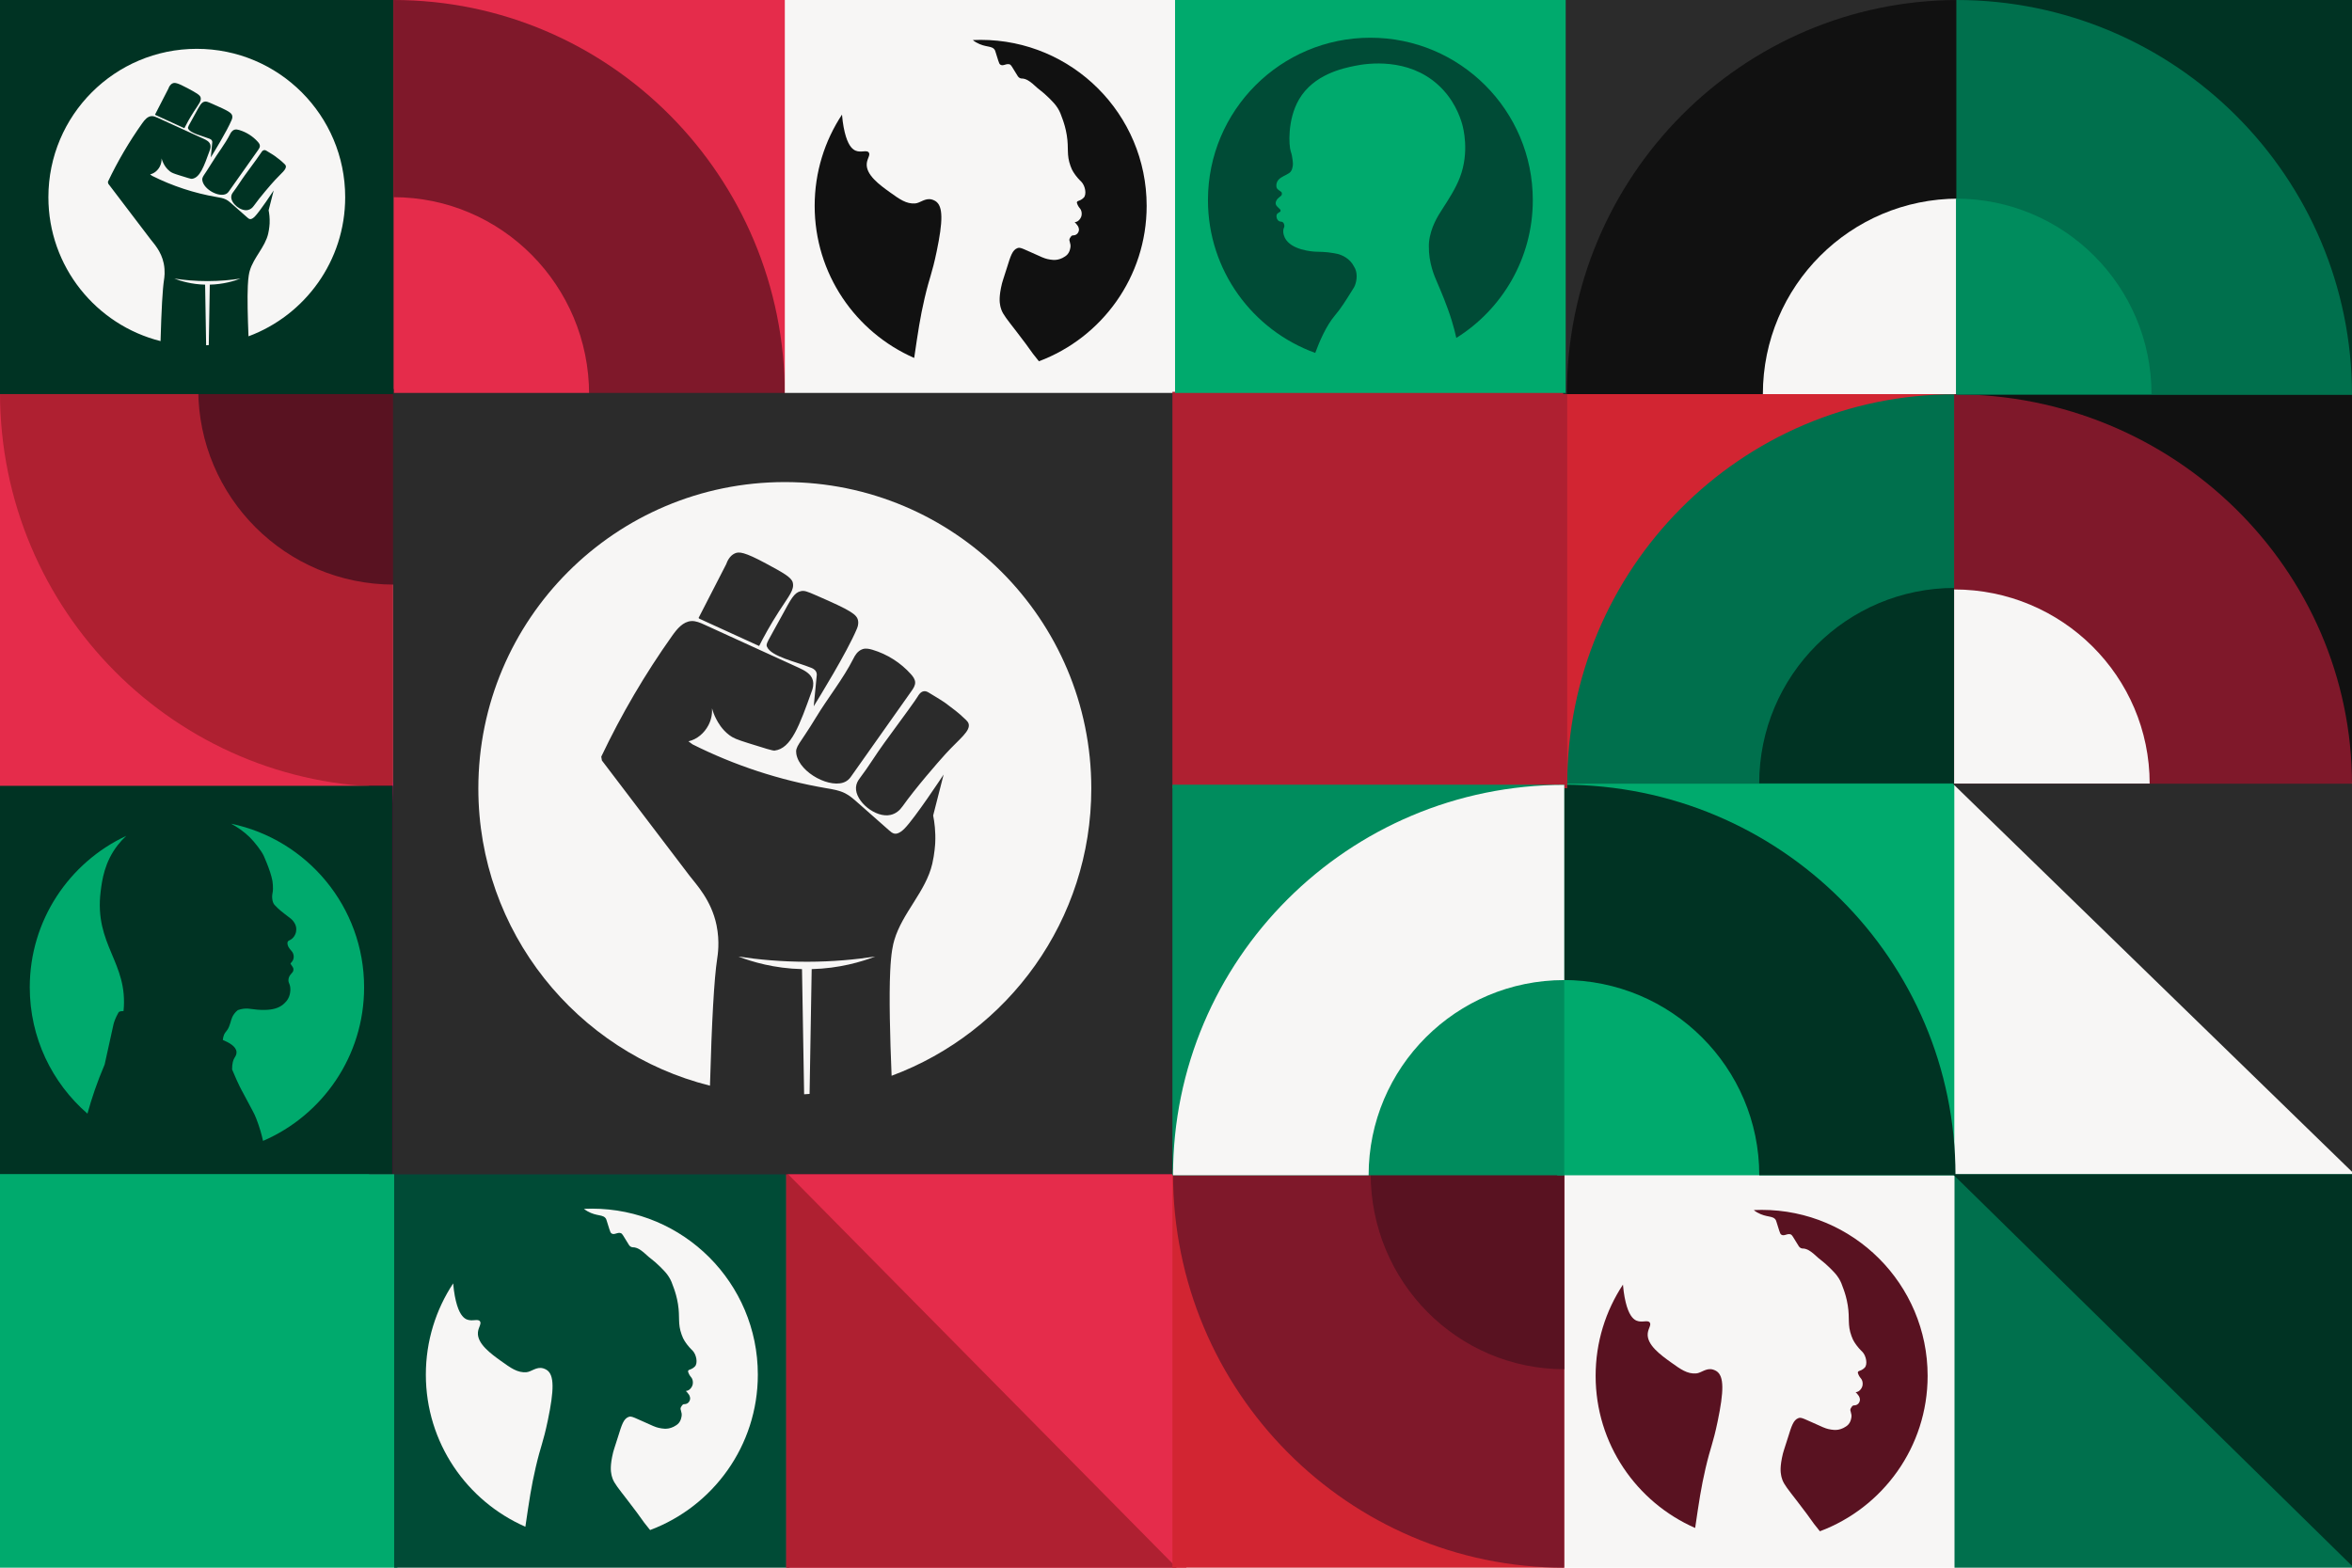 <?xml version="1.0" encoding="utf-8"?>
<!-- Generator: Adobe Illustrator 27.5.0, SVG Export Plug-In . SVG Version: 6.00 Build 0)  -->
<svg version="1.1" id="_x2018_ëîé_x5F_1" xmlns="http://www.w3.org/2000/svg" xmlns:xlink="http://www.w3.org/1999/xlink"
	 x="0px" y="0px" viewBox="0 0 3000 2000" style="enable-background:new 0 0 3000 2000;" xml:space="preserve">
<rect style="fill:#FFFFFF;" width="3000" height="2000"/>
<rect x="0" y="1493.341" style="fill:#00AA6D;" width="506.884" height="506.659"/>
<rect x="502.768" y="1492.743" style="fill:#004B36;" width="504.264" height="507.257"/>
<rect x="1002.918" y="1495.736" style="fill:#E52C4B;" width="510.25" height="504.264"/>
<polygon style="fill:#AF2031;" points="1002.918,2000 1500.822,2000 1002.918,1495.735 "/>
<rect x="451.145" y="0" style="fill:#E52C4B;" width="554.391" height="540.176"/>
<rect y="500.148" style="fill:#E52C4B;" width="501.51" height="506.884"/>
<path style="fill:#AF2031;" d="M0,500.9L0,500.9l500.767,0l0,503.139h0C224.201,1004.039,0,778.776,0,500.9z"/>
<path style="fill:#591221;" d="M502.263,745.792L502.263,745.792c-137.734,0-249.389-111.655-249.389-249.389v0h249.389
	L502.263,745.792z"/>
<rect style="fill:#003323;" width="502.02" height="502.767"/>
<rect x="470.597" y="1002.543" style="fill:#630235;" width="532.943" height="495.286"/>
<rect x="1000.556" y="998.055" style="fill:#49002F;" width="500.079" height="499.774"/>
<path style="fill:#FFFFFF;" d="M1000.555,1496.333L1000.555,1496.333l0-249.384h0c137.217,0,248.452-111.655,248.452-249.388v0
	h248.448v0C1497.455,1273.026,1274.985,1496.333,1000.555,1496.333z"/>
<path style="fill:#FC107C;" d="M1000.673,1496.826L1000.673,1496.826l0-249.383h0c-138.01,0-249.89-111.655-249.89-249.388v0
	H500.898v0C500.898,1273.518,724.655,1496.826,1000.673,1496.826z"/>
<rect y="1002.544" style="fill:#003323;" width="500.896" height="495.286"/>
<polygon style="fill:#7C0641;" points="504.762,1004.039 1001.047,1004.039 1001.047,504.264 "/>
<path style="fill:#FFFFFF;" d="M751.155,946.55L751.155,946.55c112.114,0,203-90.886,203-202.999v-0.001
	c0-112.114-90.886-202.999-202.999-202.999h0c-112.114,0-203,90.886-203,202.999v0.001
	C548.156,855.664,639.042,946.55,751.155,946.55z"/>
<path style="fill:#BC0C60;" d="M839.678,832.074L839.678,832.074c48.89-48.89,48.89-128.156,0-177.046l0,0
	c-48.89-48.89-128.156-48.89-177.046,0l0,0c-48.89,48.89-48.89,128.156,0,177.046l0,0
	C711.522,880.964,790.789,880.964,839.678,832.074z"/>
<path style="fill:#7C0641;" d="M662.287,831.71c-48.534-48.918-48.426-127.911,0.345-176.683l0,0
	c48.771-48.771,127.765-48.879,176.683-0.345L662.287,831.71z"/>
<path style="fill:#7F182A;" d="M1001.048,503.138L1001.048,503.138l-249.636,0v0c0-138.939-111.768-251.572-249.641-251.572h0V0h0
	C777.514,0,1001.047,225.263,1001.048,503.138z"/>
<rect x="1001.048" style="fill:#F7F6F5;" width="499.587" height="511.745"/>
<rect x="1001.047" y="504.264" style="fill:#990750;" width="499.588" height="498.278"/>
<polygon style="fill:#FFFFFF;" points="1500.635,502.768 1000.741,502.768 1000.742,1004.04 "/>
<rect x="501.272" y="501.272" style="fill:#2B2B2B;" width="999.551" height="996.558"/>
<g>
	<path style="fill:#F7F6F5;" d="M222.294,355.387c8.471,3.24,22.121,7.346,39.33,7.774l1.304,77.317
		c1.127-0.07,2.252-0.143,3.373-0.232l1.3-77.09c17.118-0.441,30.716-4.515,39.221-7.768c-11.992,1.835-26.062,3.19-41.805,3.216
		C248.892,358.629,234.507,357.256,222.294,355.387z"/>
	<path style="fill:#F7F6F5;" d="M251.01,62.29c-104.54,0-189.286,84.746-189.286,189.286c0,88.591,60.865,162.958,143.057,183.59
		c1.126-40.531,2.601-66.195,4.423-78.203c0.385-2.534,1.726-10.736-0.37-20.94c-3.197-15.564-12.722-25.367-16.717-30.622
		c-18.026-23.707-36.052-47.414-54.078-71.122l-0.394-2.367c12.41-26.128,27.099-51.174,43.846-74.759
		c2.973-4.187,6.699-8.721,11.827-8.996c2.795-0.15,5.469,1.039,8.015,2.203c19.409,8.869,38.819,17.738,58.228,26.607
		c3.654,1.67,7.718,3.808,8.724,7.698c0.71,2.748-0.045,5.201-0.482,6.42c-7.818,21.8-12.854,35.843-23.127,37.077
		c-1.145,0.138-6.146-1.433-16.146-4.575c-7.333-2.303-9.465-3.206-11.822-4.988c-4.619-3.492-6.987-7.877-8.028-9.853
		c-1.25-2.373-2.078-4.654-2.631-6.691c0.165,2.897-0.212,6.652-2.253,10.5c-2.56,4.827-6.959,8.679-12.313,9.886
		c0.838,0.622,1.676,1.243,2.514,1.865c25.957,13.022,53.85,22.176,82.476,27.065c4.032,0.689,8.157,1.318,11.801,3.177
		c2.834,1.446,5.252,3.574,7.636,5.679c6.514,5.75,13.027,11.501,19.541,17.251c0.961,0.848,1.983,1.728,3.239,1.981
		c0.931,0.188,3.031,0.115,6.198-3.073c6.466-6.51,23.474-32.317,24.202-33.423c-2.153,8.432-4.306,16.864-6.458,25.296
		c0.797,4.01,1.602,9.87,1.272,16.936c-0.024,0.511-0.362,6.598-1.809,12.857c-3.977,17.194-18.488,30.273-23.464,47.204
		c-0.79,2.689-1.985,7.468-2.537,19.28c-0.728,15.589-0.16,39.821,0.869,64.51c72.02-26.775,123.335-96.127,123.335-177.47
		C440.296,147.036,355.55,62.29,251.01,62.29z M198.263,146.7l-0.53-0.46c5.68-11.058,11.361-22.116,17.042-33.174
		c0.77-2.172,2.279-5.257,5.276-6.677c2.629-1.246,5.955-0.997,19.283,6.174c10.522,5.661,15.799,8.558,16.581,11.779
		c1.092,4.498-2.154,7.941-8.53,17.838c-5.446,8.453-9.463,15.874-12.238,21.375C222.853,157.937,210.558,152.318,198.263,146.7z
		 M267.312,177.02c-9.19-3.705-24.675-6.911-27.322-12.986c-0.833-1.913,0.216-2.707,9.228-19.234
		c5.621-10.308,7.485-14.166,11.643-15.113c2.246-0.511,3.845,0.127,9.475,2.573c21.732,9.441,25.303,11.833,25.932,15.736
		c0.36,2.237-0.39,4.077-0.83,5.116c-6.126,14.484-23.347,42.463-26.574,47.688c0.589-6.054,1.178-12.109,1.768-18.163
		c0.047-0.486,0.372-1.779-0.232-3.071C269.662,177.994,268.032,177.311,267.312,177.02z M288.728,247.214
		c-8.899,5.001-28.546-5.081-30.598-16.899c-0.84-4.841,1.907-5.744,12.11-22.605c7.466-12.339,16.699-23.645,23.204-36.516
		c0.618-1.223,2.281-4.641,5.672-5.729c1.974-0.634,4.122-0.161,6.108,0.434c9.058,2.715,17.337,7.978,23.639,15.027
		c1.297,1.451,2.571,3.125,2.641,5.07c0.071,1.988-1.127,3.772-2.275,5.396c-12.43,17.585-24.861,35.171-37.291,52.757
		C291.477,244.8,290.523,246.205,288.728,247.214z M350.397,230.1c-4.835,5.29-18.785,21.37-26.633,32.441
		c-1.888,2.663-4.171,4.59-7.432,5.348c-9.169,2.13-21.938-8.322-21.37-17.031c0.156-2.39,1.196-4.122,2.491-5.824
		c5.309-6.98,9.81-14.545,14.99-21.622c12.905-17.631,19.357-26.446,20.694-28.736c0.393-0.673,1.634-2.861,3.702-3.169
		c1.307-0.194,2.406,0.442,2.98,0.785c8.694,5.197,10.458,6.537,10.458,6.537c6.506,4.942,7.093,5.337,8.807,6.867
		c3.325,2.969,4.988,4.454,5.377,5.613C366.032,216.002,358.919,220.776,350.397,230.1z"/>
	<path style="fill:#F7F6F5;" d="M205.857,200.176c-0.125-0.86-0.286-1.592-0.433-2.163
		C205.571,198.584,205.731,199.316,205.857,200.176z"/>
</g>
<g>
	<path style="fill:#F7F6F5;" d="M941.743,1220.325c17.494,6.692,45.685,15.171,81.226,16.054l2.693,159.677
		c2.327-0.145,4.651-0.295,6.967-0.48l2.685-159.208c35.352-0.912,63.435-9.324,81-16.043c-24.766,3.791-53.823,6.588-86.336,6.641
		C996.674,1227.021,966.965,1224.185,941.743,1220.325z"/>
	<path style="fill:#F7F6F5;" d="M1001.047,615.016c-215.898,0-390.917,175.02-390.917,390.917
		c0,182.961,125.699,336.544,295.445,379.153c2.325-83.704,5.371-136.708,9.134-161.506c0.794-5.233,3.565-22.171-0.763-43.246
		c-6.602-32.143-26.274-52.389-34.525-63.24c-37.227-48.96-74.455-97.921-111.683-146.882l-0.814-4.888
		c25.63-53.961,55.966-105.685,90.552-154.394c6.139-8.646,13.836-18.011,24.424-18.579c5.773-0.31,11.294,2.146,16.553,4.549
		c40.085,18.316,80.169,36.633,120.254,54.949c7.547,3.448,15.94,7.865,18.017,15.898c1.467,5.674-0.093,10.741-0.996,13.259
		c-16.145,45.021-26.545,74.023-47.762,76.572c-2.365,0.284-12.692-2.96-33.346-9.448c-15.145-4.757-19.547-6.622-24.415-10.302
		c-9.54-7.211-14.43-16.268-16.58-20.348c-2.582-4.9-4.292-9.612-5.433-13.819c0.341,5.983-0.438,13.739-4.652,21.685
		c-5.287,9.969-14.372,17.924-25.429,20.416c1.73,1.284,3.461,2.568,5.192,3.852c53.606,26.894,111.212,45.798,170.331,55.895
		c8.328,1.422,16.847,2.722,24.372,6.562c5.852,2.986,10.846,7.38,15.77,11.728c13.452,11.875,26.904,23.751,40.356,35.626
		c1.984,1.751,4.096,3.568,6.689,4.092c1.923,0.388,6.26,0.237,12.799-6.347c13.354-13.445,48.48-66.741,49.982-69.027
		c-4.446,17.414-8.892,34.828-13.338,52.242c1.646,8.282,3.309,20.384,2.628,34.976c-0.049,1.054-0.747,13.626-3.736,26.552
		c-8.214,35.509-38.181,62.52-48.459,97.488c-1.632,5.552-4.1,15.424-5.24,39.818c-1.504,32.194-0.33,82.24,1.796,133.228
		c148.738-55.297,254.713-198.522,254.713-366.515C1391.964,790.035,1216.945,615.016,1001.047,615.016z M892.113,789.34
		l-1.093-0.951c11.731-22.837,23.463-45.674,35.195-68.511c1.59-4.485,4.707-10.856,10.896-13.789
		c5.43-2.572,12.298-2.06,39.824,12.75c21.73,11.692,32.629,17.674,34.243,24.327c2.255,9.289-4.448,16.401-17.616,36.839
		c-11.247,17.456-19.543,32.784-25.274,44.145C942.897,812.548,917.505,800.944,892.113,789.34z M1034.714,851.96
		c-18.979-7.651-50.959-14.274-56.427-26.82c-1.721-3.95,0.447-5.591,19.057-39.721c11.608-21.289,15.458-29.257,24.045-31.211
		c4.638-1.055,7.94,0.263,19.567,5.314c44.881,19.498,52.256,24.439,53.554,32.498c0.744,4.62-0.806,8.421-1.714,10.567
		c-12.652,29.913-48.216,87.695-54.882,98.486c1.217-12.504,2.433-25.007,3.65-37.51c0.098-1.005,0.769-3.673-0.479-6.343
		C1039.568,853.97,1036.202,852.56,1034.714,851.96z M1078.943,996.924c-18.379,10.328-58.955-10.494-63.191-34.899
		c-1.735-9.997,3.939-11.862,25.01-46.684c15.419-25.482,34.486-48.833,47.921-75.414c1.277-2.526,4.712-9.585,11.714-11.832
		c4.077-1.309,8.512-0.333,12.614,0.897c18.706,5.606,35.805,16.476,48.82,31.034c2.679,2.997,5.31,6.455,5.454,10.471
		c0.147,4.106-2.328,7.789-4.699,11.144c-25.671,36.318-51.342,72.636-77.013,108.954
		C1084.622,991.94,1082.65,994.841,1078.943,996.924z M1206.303,961.58c-9.986,10.925-38.794,44.134-55.003,66.997
		c-3.899,5.499-8.613,9.48-15.349,11.044c-18.936,4.398-45.306-17.187-44.133-35.172c0.322-4.935,2.47-8.512,5.144-12.028
		c10.965-14.416,20.26-30.039,30.958-44.654c26.651-36.411,39.977-54.617,42.737-59.345c0.811-1.39,3.374-5.909,7.646-6.545
		c2.7-0.402,4.968,0.914,6.154,1.622c17.955,10.734,21.598,13.501,21.598,13.501c13.436,10.206,14.65,11.021,18.188,14.181
		c6.867,6.133,10.302,9.199,11.104,11.593C1238.593,932.465,1223.903,942.325,1206.303,961.58z"/>
	<path style="fill:#F7F6F5;" d="M907.796,899.78c-0.259-1.776-0.59-3.287-0.894-4.467
		C907.206,896.493,907.537,898.005,907.796,899.78z"/>
</g>
<g>
	<path style="fill:#111111;" d="M1166.248,455.366c4.678-31.906,7.434-50.699,13.077-74.852
		c6.553-28.051,9.269-30.237,15.449-59.939c7.918-38.057,8.438-57.642-1.552-63.998c-2.146-1.366-4.614-2.041-4.614-2.041
		c-8.607-2.354-14.794,4.516-21.324,4.988c-11.289,0.816-19.741-5.264-32.553-14.48c-12.403-8.921-30.7-22.083-29.16-36.666
		c0.673-6.373,4.904-10.831,2.506-13.9c-2.726-3.489-9.531,0.557-16.548-2.21c-3.274-1.291-8.452-4.798-12.612-18.227
		c-1.914-6.177-3.965-15.63-4.949-27.85c-22.025,33.4-34.857,73.399-34.857,116.4c0,86.786,52.222,161.363,126.95,194.057
		C1166.123,456.22,1166.185,455.795,1166.248,455.366z"/>
	<path style="fill:#111111;" d="M1250.841,50.86c-3.345,0-6.669,0.087-9.976,0.241c0.974,0.895,2.162,1.796,4.195,2.965
		c12.451,7.156,20.434,3.536,24.019,10.071c0.669,1.22,0.168,0.939,4.125,12.943c1.131,3.431,1.542,4.574,2.778,5.414
		c3.637,2.47,7.792-2.188,12.293-0.213c1.212,0.532,3.129,3.703,6.915,10.023c2.878,4.806,3.603,6.341,5.745,7.328
		c2.23,1.029,2.924,0.048,6.513,1.229c2.732,0.899,4.691,2.245,6.395,3.416c2.805,1.928,4.613,3.751,4.621,3.759
		c6.857,6.553,10.818,8.335,19.217,16.675c5.853,5.812,8.666,8.788,11.562,13.425c2.74,4.386,3.952,7.818,6.375,14.68
		c1.495,4.234,3.662,10.876,5.077,19.73c2.795,17.483-0.597,24.538,4.735,39.176c0.708,1.945,1.378,3.495,1.81,4.454
		c1.239,2.555,2.465,4.333,3.674,6.068c0.721,1.036,2.076,2.909,4.008,5.127c2.123,2.437,3.538,3.678,4.335,4.502
		c5.008,5.181,7,16.082,3.089,20.265c-2.822,3.018-6.39,3.983-6.39,3.983c-0.7,0.244-1.834,0.577-2.239,1.536
		c-0.336,0.796-0.067,1.67,0.572,3.168c0.645,1.513,1.332,2.578,1.524,2.87c0.209,0.319,0.412,0.593,0.67,0.947
		c0.778,1.069,1.38,1.803,1.485,1.935c0.945,1.184,2.198,4.354,1.634,7.875c-0.077,0.48-0.389,2.222-1.545,4.124
		c-1.232,2.026-2.92,3.41-4.181,4.025c-0.773,0.377-1.59,0.601-1.59,0.601c-0.609,0.167-1.151,0.247-1.584,0.286
		c1.286,1.16,1.874,1.837,2.167,2.251c0.043,0.06,0.213,0.319,0.478,0.654c0.406,0.514,0.706,0.888,0.755,0.948
		c2.274,2.73,2.108,5.892,2.108,5.892c-0.019,0.373-0.141,2.141-1.346,3.91c-0.342,0.502-1.014,1.466-2.251,2.167
		c-1.105,0.627-2.207,0.794-2.858,0.893c-1.265,0.192-1.506-0.017-2.215,0.274c-0.849,0.348-1.296,0.972-1.929,1.858
		c-0.749,1.047-1.689,2.362-1.641,4.065c0.015,0.525,0.125,0.513,0.575,2.229c0.465,1.777,0.747,2.854,0.875,3.805
		c0.243,1.81-0.066,3.201-0.405,4.728c-0.375,1.685-1.043,4.543-3.294,7.199c-1.078,1.272-2.093,1.996-3.21,2.781
		c-4.603,3.233-9.203,4.028-10.499,4.221c-3.349,0.5-5.914,0.163-8.206-0.155c-5.346-0.743-9.267-2.427-10.677-3.044
		c-24.584-10.754-27.395-13.129-31.352-11.644c-6.459,2.424-8.726,9.913-13.418,25.004c-5.81,18.685-5.329,15.998-6.338,20.135
		c-4.11,16.84-3.051,24.351-2.199,28.319c0.101,0.47,0.461,2.586,1.459,5.235c2.419,6.421,7.254,12.22,18.832,27.231
		c22.051,28.587,16.044,22.498,27.506,36.524c0.538,0.659,1.049,1.282,1.571,1.913c80.257-30.105,137.384-107.523,137.384-198.295
		C1462.572,145.655,1367.777,50.86,1250.841,50.86z"/>
</g>
<g>
	<path style="fill:#F7F6F5;" d="M670.306,1946.462c4.679-31.906,7.434-50.699,13.077-74.852
		c6.553-28.051,9.269-30.237,15.449-59.939c7.918-38.057,8.439-57.641-1.552-63.998c-2.147-1.366-4.614-2.041-4.614-2.041
		c-8.607-2.354-14.794,4.516-21.324,4.988c-11.289,0.816-19.741-5.264-32.553-14.48c-12.403-8.921-30.7-22.083-29.161-36.666
		c0.673-6.373,4.904-10.831,2.506-13.901c-2.726-3.49-9.531,0.557-16.548-2.21c-3.274-1.291-8.452-4.798-12.612-18.227
		c-1.914-6.177-3.965-15.63-4.949-27.85c-22.025,33.4-34.857,73.399-34.857,116.4c0,86.786,52.222,161.363,126.95,194.057
		C670.181,1947.316,670.244,1946.891,670.306,1946.462z"/>
	<path style="fill:#F7F6F5;" d="M754.9,1541.956c-3.345,0-6.669,0.087-9.976,0.241c0.974,0.895,2.162,1.796,4.195,2.965
		c12.451,7.156,20.434,3.536,24.019,10.071c0.669,1.22,0.168,0.939,4.125,12.943c1.131,3.431,1.542,4.574,2.778,5.414
		c3.637,2.47,7.792-2.188,12.293-0.213c1.212,0.532,3.129,3.703,6.915,10.023c2.878,4.806,3.603,6.341,5.745,7.328
		c2.23,1.029,2.925,0.048,6.513,1.229c2.732,0.899,4.691,2.245,6.395,3.416c2.805,1.928,4.613,3.751,4.622,3.759
		c6.857,6.553,10.818,8.335,19.216,16.675c5.853,5.813,8.666,8.788,11.562,13.425c2.74,4.386,3.952,7.818,6.375,14.68
		c1.495,4.234,3.662,10.876,5.077,19.73c2.794,17.483-0.597,24.538,4.735,39.176c0.708,1.945,1.378,3.495,1.81,4.454
		c1.239,2.556,2.465,4.333,3.674,6.068c0.721,1.036,2.076,2.909,4.007,5.127c2.123,2.437,3.538,3.678,4.335,4.502
		c5.008,5.181,7,16.082,3.089,20.265c-2.822,3.018-6.39,3.983-6.39,3.983c-0.7,0.244-1.834,0.577-2.239,1.536
		c-0.336,0.796-0.067,1.67,0.572,3.168c0.645,1.513,1.332,2.578,1.524,2.87c0.209,0.319,0.412,0.593,0.67,0.947
		c0.778,1.069,1.38,1.803,1.485,1.935c0.945,1.184,2.198,4.354,1.634,7.875c-0.077,0.48-0.389,2.222-1.545,4.124
		c-1.232,2.026-2.92,3.41-4.181,4.025c-0.773,0.377-1.59,0.601-1.59,0.601c-0.609,0.167-1.151,0.247-1.584,0.286
		c1.286,1.159,1.874,1.837,2.167,2.251c0.043,0.06,0.213,0.319,0.478,0.654c0.406,0.514,0.705,0.888,0.755,0.948
		c2.274,2.73,2.108,5.892,2.108,5.892c-0.019,0.373-0.141,2.141-1.346,3.91c-0.342,0.502-1.014,1.465-2.251,2.167
		c-1.105,0.627-2.207,0.794-2.858,0.893c-1.265,0.192-1.506-0.017-2.215,0.274c-0.849,0.348-1.296,0.972-1.929,1.858
		c-0.749,1.047-1.689,2.362-1.641,4.065c0.015,0.525,0.125,0.513,0.575,2.229c0.465,1.777,0.747,2.854,0.875,3.805
		c0.243,1.81-0.066,3.201-0.405,4.728c-0.375,1.685-1.044,4.543-3.294,7.199c-1.078,1.273-2.093,1.996-3.21,2.781
		c-4.603,3.233-9.203,4.028-10.499,4.221c-3.349,0.5-5.914,0.163-8.206-0.155c-5.346-0.743-9.267-2.427-10.677-3.044
		c-24.584-10.754-27.395-13.129-31.352-11.644c-6.459,2.424-8.726,9.913-13.418,25.004c-5.81,18.685-5.329,15.998-6.338,20.135
		c-4.11,16.84-3.051,24.351-2.199,28.319c0.101,0.47,0.461,2.586,1.459,5.235c2.419,6.421,7.253,12.22,18.832,27.231
		c22.051,28.587,16.044,22.498,27.506,36.524c0.538,0.659,1.049,1.282,1.571,1.913c80.257-30.105,137.384-107.523,137.384-198.295
		C966.631,1636.751,871.836,1541.956,754.9,1541.956z"/>
</g>
<rect x="1990.469" y="499.837" style="fill:#D22532;" width="504.519" height="504.05"/>
<path style="fill:#00704D;" d="M1999,1000.892L1999,1000.892l494.277,0.002L2493.279,503h0
	C2220.296,502.999,1999.001,725.913,1999,1000.892z"/>
<path style="fill:#003323;" d="M2493.278,750.05L2493.278,750.05c-137.734,0-249.389,111.636-249.39,249.347v0l249.389,0.001
	L2493.278,750.05z"/>
<rect x="1495.437" y="1491.403" style="fill:#D22532;" width="499.775" height="508.597"/>
<rect x="2491.996" y="999.825" style="fill:#F7F6F5;" width="508.004" height="499.562"/>
<rect x="1995.213" y="1491.001" style="fill:#F7F6F5;" width="503.515" height="508.999"/>
<path style="fill:#7F182A;" d="M1496.184,1497.399L1496.184,1497.399h499.027l0,502.601h0
	C1719.606,2000,1496.184,1774.977,1496.184,1497.399z"/>
<path style="fill:#591221;" d="M1995.212,1746.786L1995.212,1746.786c-136.356,0-246.895-111.655-246.895-249.389v0l246.895,0
	L1995.212,1746.786z"/>
<rect x="2493.001" y="1498.105" style="fill:#00704D;" width="506.999" height="501.895"/>
<rect x="1986.234" y="999.825" style="fill:#00AA6D;" width="506.508" height="499.562"/>
<path style="fill:#003323;" d="M1993.716,1001.109L1993.716,1001.109l0,249.136h0c138.217,0,250.264,111.544,250.264,249.141v0
	l250.259,0v0C2494.24,1224.194,2270.147,1001.108,1993.716,1001.109z"/>
<rect x="1495.437" y="499.837" style="fill:#AF2031;" width="503.562" height="505.759"/>
<rect x="1495.437" y="1001.106" style="fill:#008C5D;" width="499.774" height="498.279"/>
<path style="fill:#F7F6F5;" d="M1995.211,1001.32L1995.211,1001.32l0,249.031h0c-137.803,0-249.515,111.497-249.515,249.035v0
	l-249.51,0v0C1496.186,1224.311,1719.607,1001.32,1995.211,1001.32z"/>
<rect x="2493.493" y="499.837" style="fill:#111111;" width="506.507" height="498.278"/>
<path style="fill:#7F182A;" d="M2492.535,503L2492.535,503l-0.002,497.995l507.467,0.001v0
	C3000,725.961,2772.801,503.001,2492.535,503z"/>
<path style="fill:#F7F6F5;" d="M2741.922,999.824L2741.922,999.824c0-136.869-111.655-247.824-249.388-247.824h0l0,247.824
	L2741.922,999.824z"/>
<polygon style="fill:#003323;" points="3000,1498.105 2999.998,1997.667 2491,1498.103 "/>
<polygon style="fill:#2B2B2B;" points="2999.999,1494.897 3000,999.826 2490.872,999.824 "/>
<rect x="1993.819" style="fill:#2B2B2B;" width="504.519" height="502.768"/>
<path style="fill:#111111;" d="M2497.91,0.001L2497.91,0.001l0,502.801h-499.349v-0.001
	C1998.562,225.112,2222.128,0.001,2497.91,0.001z"/>
<path style="fill:#F7F6F5;" d="M2248.563,502.802L2248.563,502.802c0-137.734,111.637-249.389,249.348-249.389h0v249.389H2248.563z"
	/>
<rect x="1498.787" style="fill:#00AA6D;" width="498.279" height="501.305"/>
<rect x="2496.842" style="fill:#003323;" width="503.158" height="502.305"/>
<path style="fill:#00704D;" d="M3000,503.797L3000,503.797l-504.655,0V0h0C2774.059,0,3000,225.557,3000,503.797z"/>
<path style="fill:#008C5D;" d="M2494.925,253.413L2494.925,253.413c137.711,0,249.348,111.655,249.348,249.389v0h-249.348V253.413z"
	/>
<g>
	<path style="fill:#591221;" d="M2162.377,1948.02c4.678-31.906,7.434-50.699,13.077-74.852
		c6.553-28.051,9.269-30.237,15.449-59.939c7.917-38.057,8.438-57.641-1.552-63.998c-2.146-1.366-4.614-2.041-4.614-2.041
		c-8.607-2.354-14.794,4.516-21.324,4.988c-11.289,0.816-19.741-5.264-32.553-14.48c-12.402-8.921-30.7-22.083-29.16-36.666
		c0.673-6.373,4.904-10.831,2.506-13.9c-2.726-3.49-9.531,0.557-16.548-2.21c-3.274-1.291-8.452-4.798-12.612-18.227
		c-1.914-6.177-3.965-15.63-4.949-27.85c-22.025,33.4-34.857,73.399-34.857,116.4c0,86.786,52.222,161.363,126.95,194.057
		C2162.252,1948.875,2162.314,1948.45,2162.377,1948.02z"/>
	<path style="fill:#591221;" d="M2246.97,1543.514c-3.345,0-6.669,0.087-9.976,0.241c0.975,0.895,2.162,1.797,4.195,2.965
		c12.451,7.156,20.434,3.536,24.018,10.071c0.669,1.22,0.168,0.939,4.125,12.943c1.131,3.431,1.542,4.574,2.778,5.414
		c3.637,2.47,7.792-2.188,12.293-0.213c1.212,0.532,3.129,3.703,6.915,10.024c2.878,4.806,3.603,6.341,5.745,7.328
		c2.229,1.029,2.925,0.048,6.513,1.229c2.732,0.899,4.691,2.245,6.395,3.416c2.805,1.928,4.613,3.751,4.621,3.759
		c6.857,6.553,10.818,8.335,19.217,16.675c5.853,5.813,8.666,8.788,11.562,13.425c2.74,4.386,3.952,7.818,6.375,14.68
		c1.495,4.234,3.662,10.876,5.077,19.73c2.795,17.483-0.597,24.538,4.735,39.176c0.708,1.945,1.378,3.495,1.81,4.454
		c1.239,2.555,2.465,4.333,3.674,6.068c0.721,1.036,2.076,2.909,4.008,5.128c2.123,2.437,3.538,3.678,4.334,4.502
		c5.008,5.181,7,16.082,3.089,20.265c-2.822,3.018-6.39,3.983-6.39,3.983c-0.699,0.244-1.834,0.577-2.239,1.536
		c-0.336,0.796-0.067,1.67,0.572,3.168c0.645,1.513,1.332,2.578,1.524,2.87c0.209,0.319,0.412,0.593,0.67,0.947
		c0.778,1.069,1.38,1.803,1.485,1.935c0.945,1.184,2.198,4.354,1.634,7.875c-0.077,0.48-0.389,2.222-1.545,4.124
		c-1.232,2.026-2.92,3.41-4.181,4.025c-0.773,0.377-1.59,0.601-1.59,0.601c-0.609,0.167-1.151,0.247-1.584,0.286
		c1.286,1.16,1.874,1.837,2.167,2.251c0.043,0.061,0.213,0.319,0.478,0.654c0.406,0.514,0.705,0.888,0.755,0.948
		c2.274,2.73,2.108,5.892,2.108,5.892c-0.019,0.373-0.141,2.141-1.346,3.91c-0.342,0.502-1.014,1.466-2.251,2.167
		c-1.105,0.627-2.207,0.794-2.858,0.893c-1.265,0.192-1.506-0.017-2.215,0.274c-0.849,0.348-1.296,0.972-1.929,1.858
		c-0.749,1.047-1.689,2.362-1.641,4.065c0.015,0.525,0.125,0.513,0.575,2.229c0.465,1.777,0.747,2.854,0.875,3.805
		c0.243,1.81-0.066,3.201-0.405,4.728c-0.375,1.685-1.043,4.543-3.293,7.199c-1.078,1.273-2.094,1.996-3.21,2.781
		c-4.603,3.233-9.203,4.028-10.499,4.221c-3.349,0.5-5.914,0.163-8.206-0.156c-5.346-0.743-9.267-2.427-10.677-3.043
		c-24.584-10.754-27.395-13.129-31.352-11.644c-6.459,2.424-8.726,9.913-13.418,25.004c-5.81,18.684-5.328,15.998-6.338,20.135
		c-4.109,16.84-3.051,24.351-2.199,28.319c0.101,0.47,0.461,2.586,1.459,5.234c2.419,6.421,7.253,12.22,18.832,27.231
		c22.051,28.587,16.043,22.498,27.506,36.524c0.538,0.659,1.049,1.282,1.571,1.913c80.257-30.105,137.384-107.524,137.384-198.295
		C2458.701,1638.309,2363.906,1543.514,2246.97,1543.514z"/>
</g>
<path style="fill:#004B36;" d="M1747.927,48.121c114.421,0,207.178,92.757,207.178,207.178c0,74.16-38.974,139.207-97.547,175.81
	c-1.455-6.687-3.323-13.909-5.72-21.703c-6.084-19.776-13.959-38.053-18.723-49.11c-3.504-8.131-10.93-24.842-10.581-46.556
	c0.021-1.323-0.003-2.846,0.21-4.892c1.975-19.004,11.589-33.789,17.01-42.175c7.992-12.365,16.956-26.253,22.303-40.179
	c12.568-32.733,4.276-63.477,2.898-68.327c-2.764-9.724-10.582-31.964-31.21-50.416c-38.138-34.114-88.674-27.2-105.264-23.823
	c-15.255,3.105-52.965,10.78-71.653,43.029c-14.976,25.843-12.86,59.053-10.52,66.008c1.545,4.592,1.87,7.02,2.501,11.879
	c0.304,2.342,0.512,4.67,0,7.502c-0.35,1.936-0.75,4.303-2.501,6.565c-1.217,1.572-2.73,2.4-5.731,4.077
	c-2.476,1.383-3.701,1.717-6.464,3.509c-0.841,0.546-1.87,1.255-2.955,2.401c-0.576,0.608-1.362,1.451-2.031,2.77
	c-0.89,1.754-1.064,3.343-1.108,4.063c-0.073,1.193-0.191,3.093,0.923,4.801c0.426,0.653,1.041,1.144,2.273,2.126
	c2.429,1.939,3.058,1.791,3.523,2.84c0.492,1.112,0.385,2.648-0.255,3.714c-0.471,0.785-0.884,0.846-2.583,2.247
	c-0.448,0.37-1.51,1.245-2.218,2.001c-1.403,1.497-2.551,3.853-2.586,5.725c-0.09,4.842,7.072,7.027,6.279,9.972
	c-0.541,2.01-4.09,1.937-4.986,4.986c-0.319,1.086-0.211,2.322-0.185,2.585c0.148,1.497,0.702,2.562,0.923,2.955
	c0.608,1.077,1.328,1.717,1.477,1.847c2.104,1.829,3.893,0.641,5.7,2.089c1.925,1.542,1.896,4.497,1.89,4.836
	c-0.031,1.847-0.931,2.234-1.265,4.542c-0.285,1.971-0.105,3.521,0,4.376c0.233,1.468,0.722,3.612,1.876,5.939
	c7.82,15.77,35.081,17.544,38.706,17.738c5.633,0.302,13.081-0.02,24.4,2.028c4.221,0.764,5.891,1.284,6.44,1.481
	c3.093,1.107,13.306,4.763,18.672,15.44c0,0,0,0,0,0c4.918,7.377,3.769,17.531,1.214,24.088c-0.689,1.767-1.468,2.965-1.839,3.561
	c-10.492,16.889-15.738,25.333-23.772,34.842c-11.106,13.146-19.707,33.199-25.029,47.734
	c-79.801-28.798-136.849-105.196-136.849-194.925C1540.749,140.878,1633.505,48.121,1747.927,48.121z"/>
<g>
	<path style="fill:#00AA6D;" d="M111.538,1420.75c5.334-19.434,12.45-40.513,21.941-62.711c2.888-13.48,6.566-30.239,11.257-51.076
		c0.52-2.311,2.427-8.304,6.267-14.985c0.162-0.282,0.358-0.53,0.358-0.53c0.469-0.683,1.503-1.169,3.282-1.379
		c1.047-0.124,2.024-0.187,2.932-0.208c6.18-62.314-37.672-83.934-29.189-152.564c1.786-14.447,4.924-37.495,21.774-59.125
		c3.336-4.283,7.005-8.221,10.927-11.839c-72.721,33.96-123.118,107.734-123.118,193.291
		C37.969,1323.968,66.472,1381.655,111.538,1420.75z"/>
	<path style="fill:#00AA6D;" d="M294.689,1050.84c8.101,4.302,16.385,9.938,23.888,17.315c6.021,5.919,15.267,17.842,17.824,23.664
		c0.831,1.892,1.891,4.416,1.891,4.416c0.788,1.875,1.478,3.564,2.061,5.018c0,0,0.961,2.393,1.736,4.409
		c4.038,10.506,5.272,17.578,5.272,17.578s1.671,9.575,0.296,15.9c-0.016,0.077-0.079,0.363-0.152,0.753
		c-0.22,1.182-0.56,3.559-0.271,6.396c0.147,1.434,0.432,4.241,1.949,6.795c0.38,0.64,0.775,1.069,0.999,1.328
		c4.583,5.302,12.391,11.139,12.391,11.14c8.455,6.321,9.975,7.53,11.845,10.125c2.154,2.989,2.826,5.117,3.131,6.468
		c0.241,1.07,1.068,5.275-0.953,9.839c-0.379,0.856-1.602,3.54-4.323,5.756c-2.787,2.271-4.407,1.822-5.265,3.697
		c-1.16,2.537,0.616,5.964,1.057,6.816c0.369,0.71,0.784,1.28,1.615,2.418c1.491,2.042,2.326,2.41,3.3,4.007
		c0.717,1.177,1.079,2.268,1.261,2.944c0.211,0.786,0.91,3.531-0.215,6.476c-0.471,1.232-1.144,2.195-1.354,2.486
		c-0.503,0.695-1.509,1.905-2.004,2.406c-0.005,0.005-0.012,0.012-0.02,0.022c-0.335,0.416,0.722,1.719,1.558,2.937
		c0.176,0.255,0.736,1.062,1.187,1.809c0.261,0.432,0.423,0.776,0.527,1.03c0,0,0.084,0.201,0.149,0.388
		c0.362,1.047,0.277,3.186-0.487,4.474c-0.024,0.04-0.087,0.149-0.175,0.28c-0.182,0.273-0.42,0.571-0.978,1.235
		c-0.678,0.807-1.342,1.625-2.023,2.428c-1.515,1.785-2.49,4.587-2.511,6.902c-0.019,2.171,0.735,3.501,1.311,5.025
		c2.167,5.733,0.777,11.494,0.323,13.378c-1.719,7.131-6.992,11.389-8.617,12.701c-5.453,4.404-12.724,6.554-22.443,6.789
		c-15.554,0.375-19.481-2.662-28.375-1.404c-1.573,0.223-3.913,0.666-6.718,1.656c-1.231,0.977-3.144,2.669-4.932,5.176
		c-3.739,5.244-3.635,9.437-6.167,15.617c-2.712,6.622-4.711,6.295-6.579,10.867c-0.878,2.148-1.313,4.323-1.45,6.458
		c7.66,3.164,16.97,8.191,17.449,15.248c0.231,3.398-1.65,6.029-2.271,6.974c-2.014,3.06-3.436,7.819-3.371,15.403
		c8.577,20.653,13.104,28.228,13.104,28.228c14.082,26.687,14.789,26.986,17.792,34.67c4.16,10.644,6.823,20.355,8.558,28.237
		c75.826-32.68,128.914-108.083,128.914-195.895C464.424,1156.765,391.593,1070.924,294.689,1050.84z"/>
</g>
</svg>
